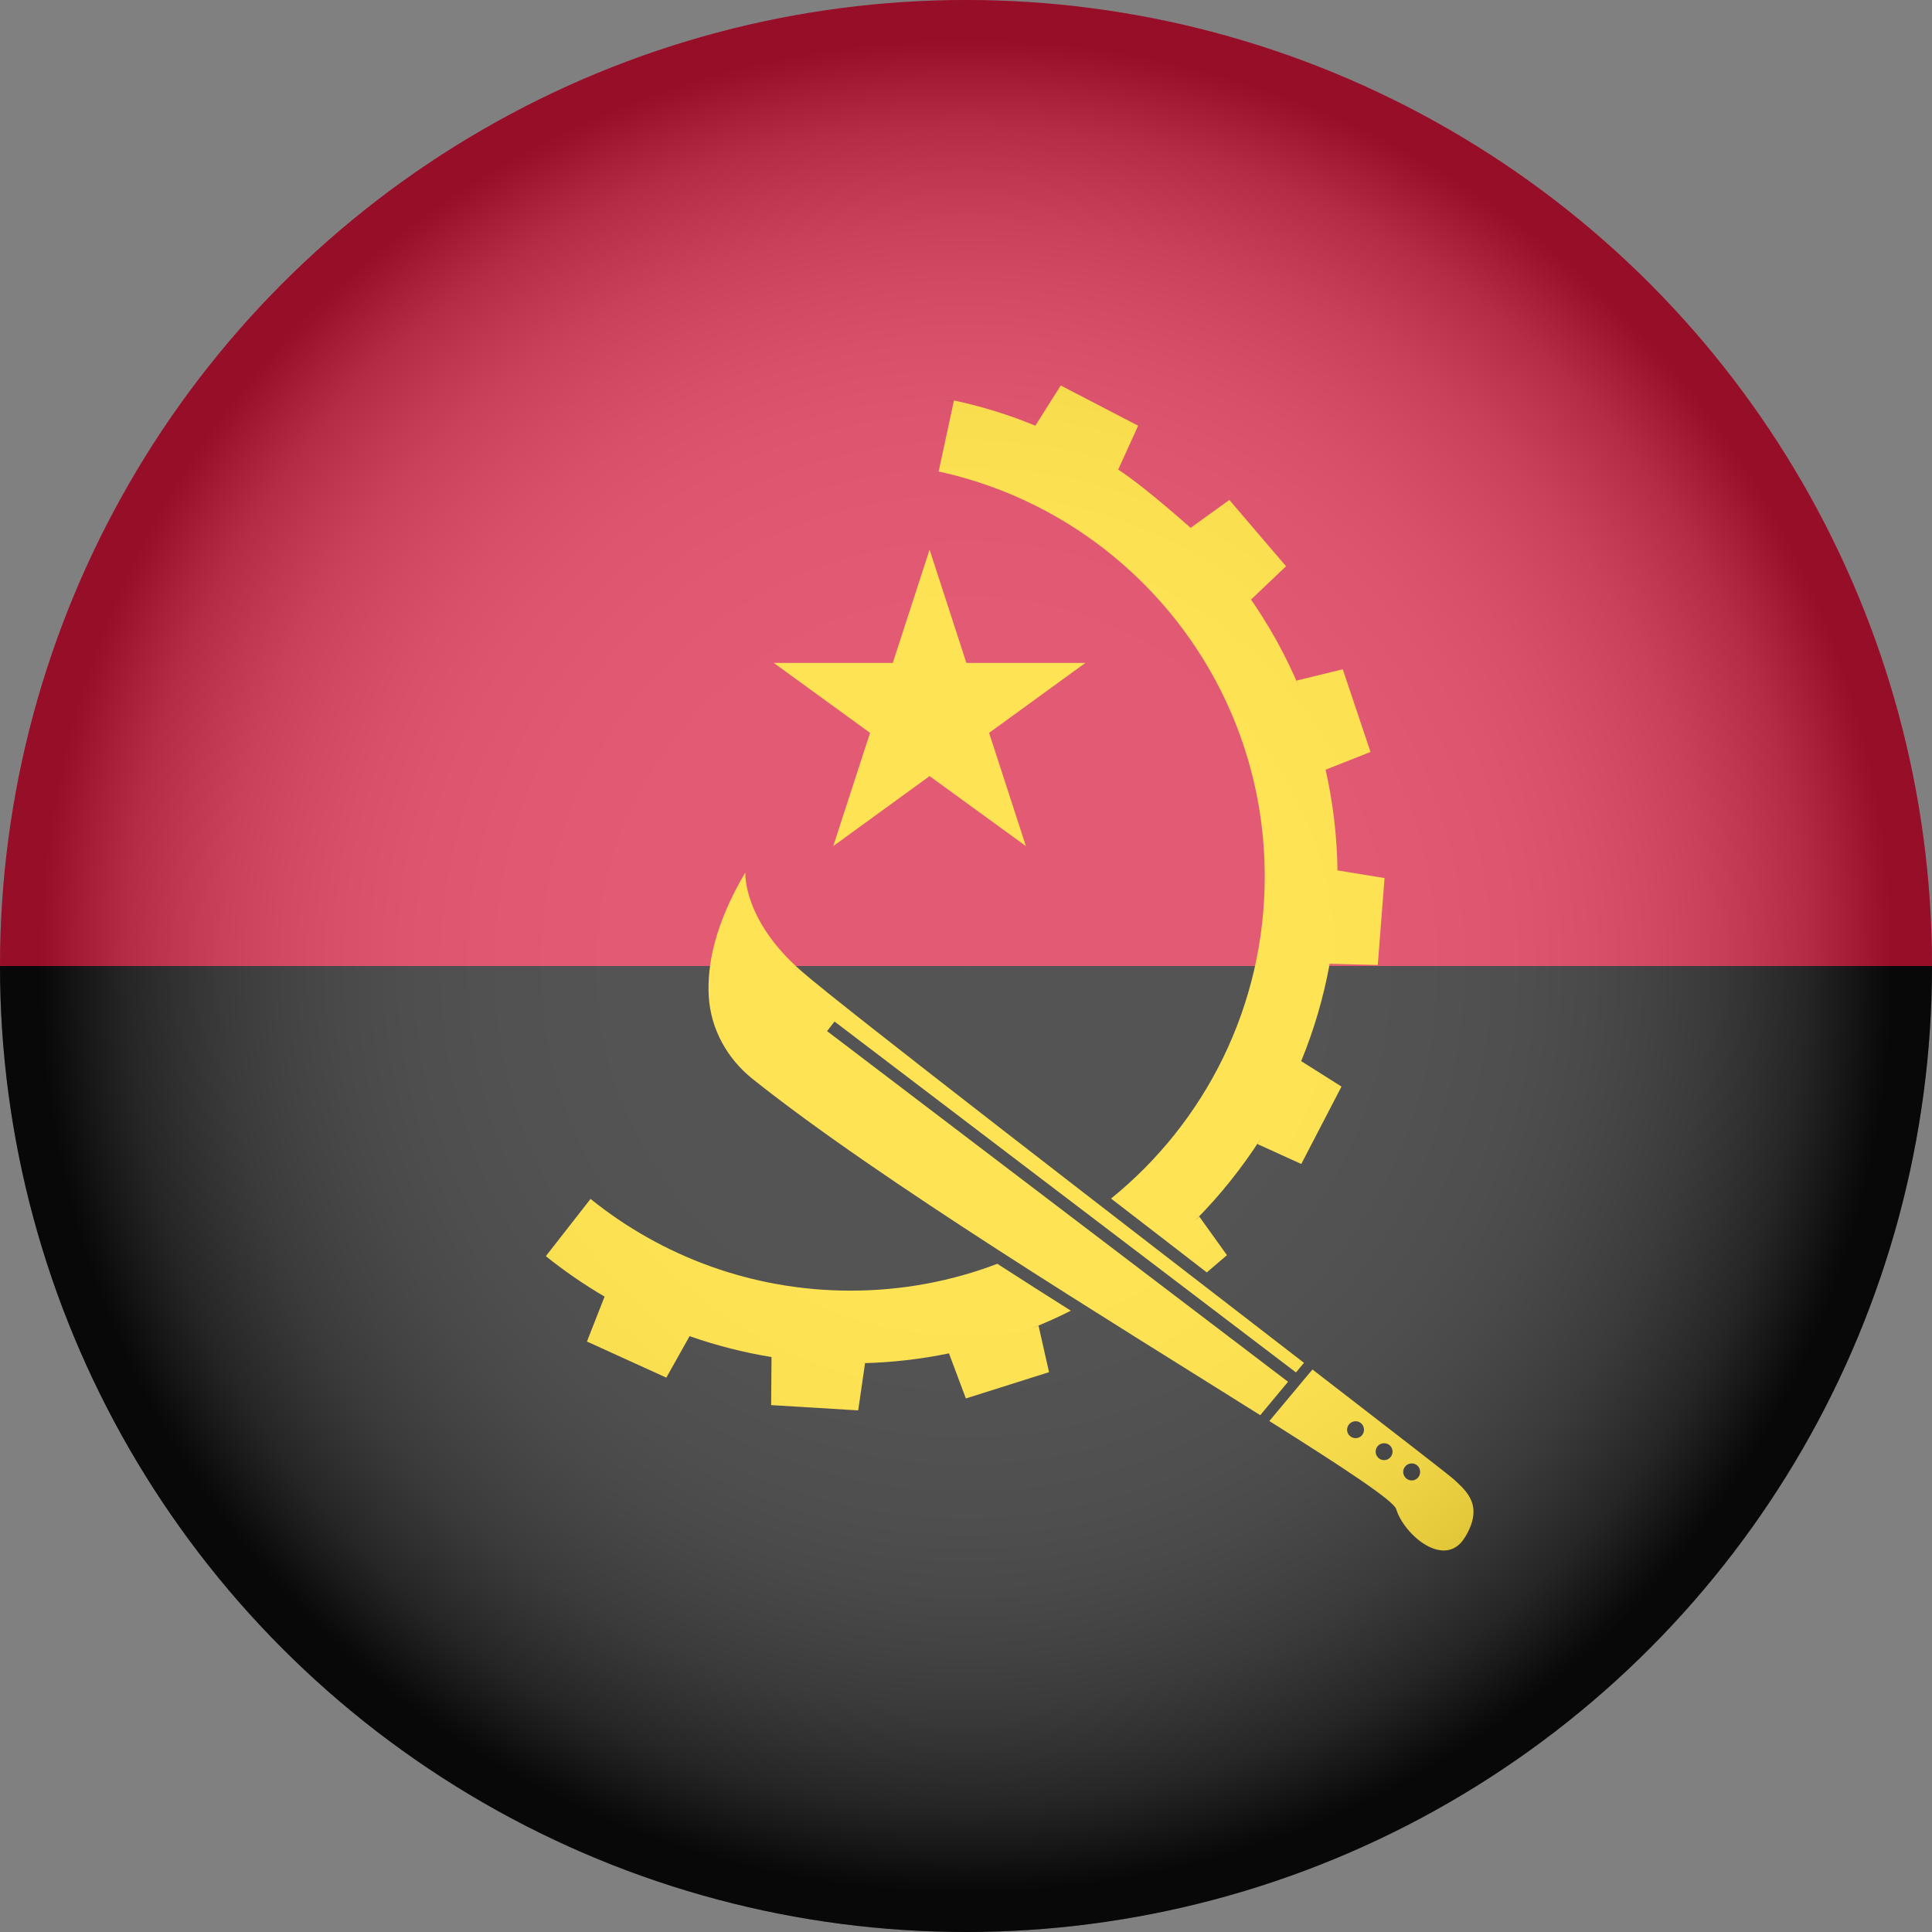 <?xml version="1.0" encoding="UTF-8"?><svg xmlns="http://www.w3.org/2000/svg" xmlns:xlink="http://www.w3.org/1999/xlink" viewBox="0 0 1114.78 1114.78"><rect x="0" y="0" width="1114.78" height="1114.78" fill="#808080" stroke="none"/><defs><style>.cls-1{isolation:isolate;}.cls-2{fill:url(#radial-gradient);mix-blend-mode:multiply;opacity:.3;}.cls-3{clip-path:url(#clippath);}.cls-4{fill:none;}.cls-5{fill:#ffd80b;}.cls-6{fill:#0b0b0b;}.cls-7{fill:#d9143a;}</style><clipPath id="clippath"><circle class="cls-4" cx="557.39" cy="557.39" r="557.39"/></clipPath><radialGradient id="radial-gradient" cx="557.39" cy="557.39" fx="557.39" fy="557.39" r="557.39" gradientUnits="userSpaceOnUse"><stop offset="0" stop-color="#fff"/><stop offset=".36" stop-color="#fdfdfd"/><stop offset=".48" stop-color="#f6f6f6"/><stop offset=".58" stop-color="#eaeaea"/><stop offset=".65" stop-color="#d9d9d9"/><stop offset=".71" stop-color="#c3c3c3"/><stop offset=".77" stop-color="#a8a8a8"/><stop offset=".82" stop-color="#878787"/><stop offset=".87" stop-color="#626262"/><stop offset=".91" stop-color="#373737"/><stop offset=".95" stop-color="#090909"/><stop offset=".96" stop-color="#000"/></radialGradient></defs><g class="cls-1"><g id="Layer_2"><g id="Layer_1-2"><g id="Angola"><g class="cls-3"><g><rect class="cls-7" x="-279.02" width="1672.83" height="557.39"/><rect class="cls-6" x="-279.02" y="557.39" width="1672.83" height="557.39"/><polygon class="cls-5" points="536.38 317.16 557.6 382.49 626.3 382.49 570.72 422.87 591.95 488.2 536.38 447.82 480.8 488.2 502.03 422.87 446.45 382.49 515.15 382.49 536.38 317.16"/><g><path class="cls-5" d="m599.21,764.93c-1.3.55-2.62,1.01-3.92,1.54,7.68-3.1,15.25-6.43,22.59-10.19-14.09-8.9-28.32-17.95-42.41-27.06-26.29,10.03-54.89,15.49-84.69,15.49-56.79,0-109.01-19.84-150.03-52.93l-25.8,33.02c10.75,8.66,22.19,16.49,34.16,23.51-.07-.04-.14-.08-.21-.12h-.07s-10.16,25.88-10.16,25.88l45.81,20.84,13.42-23.94h0c15.21,5.34,31.01,9.39,47.27,12.06l-.21,27.73,50.23,3.04,3.95-27.16-.03-.06c-.63.02-1.25,0-1.88.01,17.2-.39,34.02-2.32,50.33-5.69l9.76,26.02,47.99-15.17-6.05-26.77-.05-.05Z"/><path class="cls-5" d="m767.2,556.13l27.79.69,3.91-50.17-27.08-4.42-.07.03c0,.33-.01.66,0,.99-.18-20.62-2.65-40.68-7.07-60.03.06.28.15.56.21.84l.05.05,25.85-10.22-16-47.71-26.66,6.51-.05.05c.65,1.47,1.21,2.97,1.84,4.44-8.06-19.18-18.13-37.3-30.04-54.04.65.91,1.33,1.8,1.97,2.72l.07.03,20.14-19.16-32.71-38.24-22.28,16.03-.03.07c2.24,2.16-24.24-22.03-41.82-33.64l11.5-25.31-44.66-23.21-14.65,23.21c-15-6.24-30.71-11.08-46.97-14.58l-8.83,41.01c107.61,23.34,188.16,119.11,188.16,233.66,0,75.08-34.56,142.03-88.68,185.85,11.29,8.69,22.71,17.46,34,26.22,7.15,5.54,14.23,11.01,21.24,16.4l11.64-9.95-15.98-22.29h-.07c-.84.84-1.61,1.68-2.45,2.38,14.39-14.41,27.16-30.41,38.19-47.65-.72,1.12-1.38,2.27-2.12,3.37v.07l25.31,11.5,23.2-44.66-23.2-14.65h-.07s-.04.08-.05.12c7.39-17.92,12.94-36.77,16.5-56.31h0Z"/></g><path class="cls-5" d="m743.22,797.29l-16.05,19.28c-85.46-53.7-219.57-135.44-292.97-194.05-14.65-11.71-24.12-28.81-25.24-47.53-1.05-17.81,3.36-41.57,21.1-71.58,0,0-1.68,27.34,32.6,57.14,23.27,20.33,185.92,145.68,289.75,225.81l-4.63,5.54-266.26-202.47-4.28,5.54,265.98,202.33Z"/><path class="cls-5" d="m839.26,853.94c-1.96-1.96-35.54-27.9-81.95-63.73l-4.56,5.4-4.56,5.47-15.77,18.86c42.48,26.78,71.72,45.92,73.19,50.83,4.63,15.07,28.18,34.91,39.61,16.4,11.43-18.58.56-26.99-5.96-33.23Zm-57.07-24.12c-2.73,0-4.91-2.17-4.91-4.84s2.17-4.91,4.91-4.91,4.84,2.17,4.84,4.91-2.17,4.84-4.84,4.84Zm16.48,12.69c-2.73,0-4.91-2.17-4.91-4.91s2.17-4.84,4.91-4.84,4.84,2.17,4.84,4.84-2.17,4.91-4.84,4.91Zm15.91,11.71c-2.73,0-4.91-2.24-4.91-4.91s2.17-4.91,4.91-4.91,4.84,2.17,4.84,4.91-2.17,4.91-4.84,4.91Z"/><polygon class="cls-6" points="547.31 231.05 547.31 230.98 553.54 230.98 547.31 231.05"/></g><circle class="cls-2" cx="557.39" cy="557.39" r="557.39"/></g></g></g></g></g></svg>